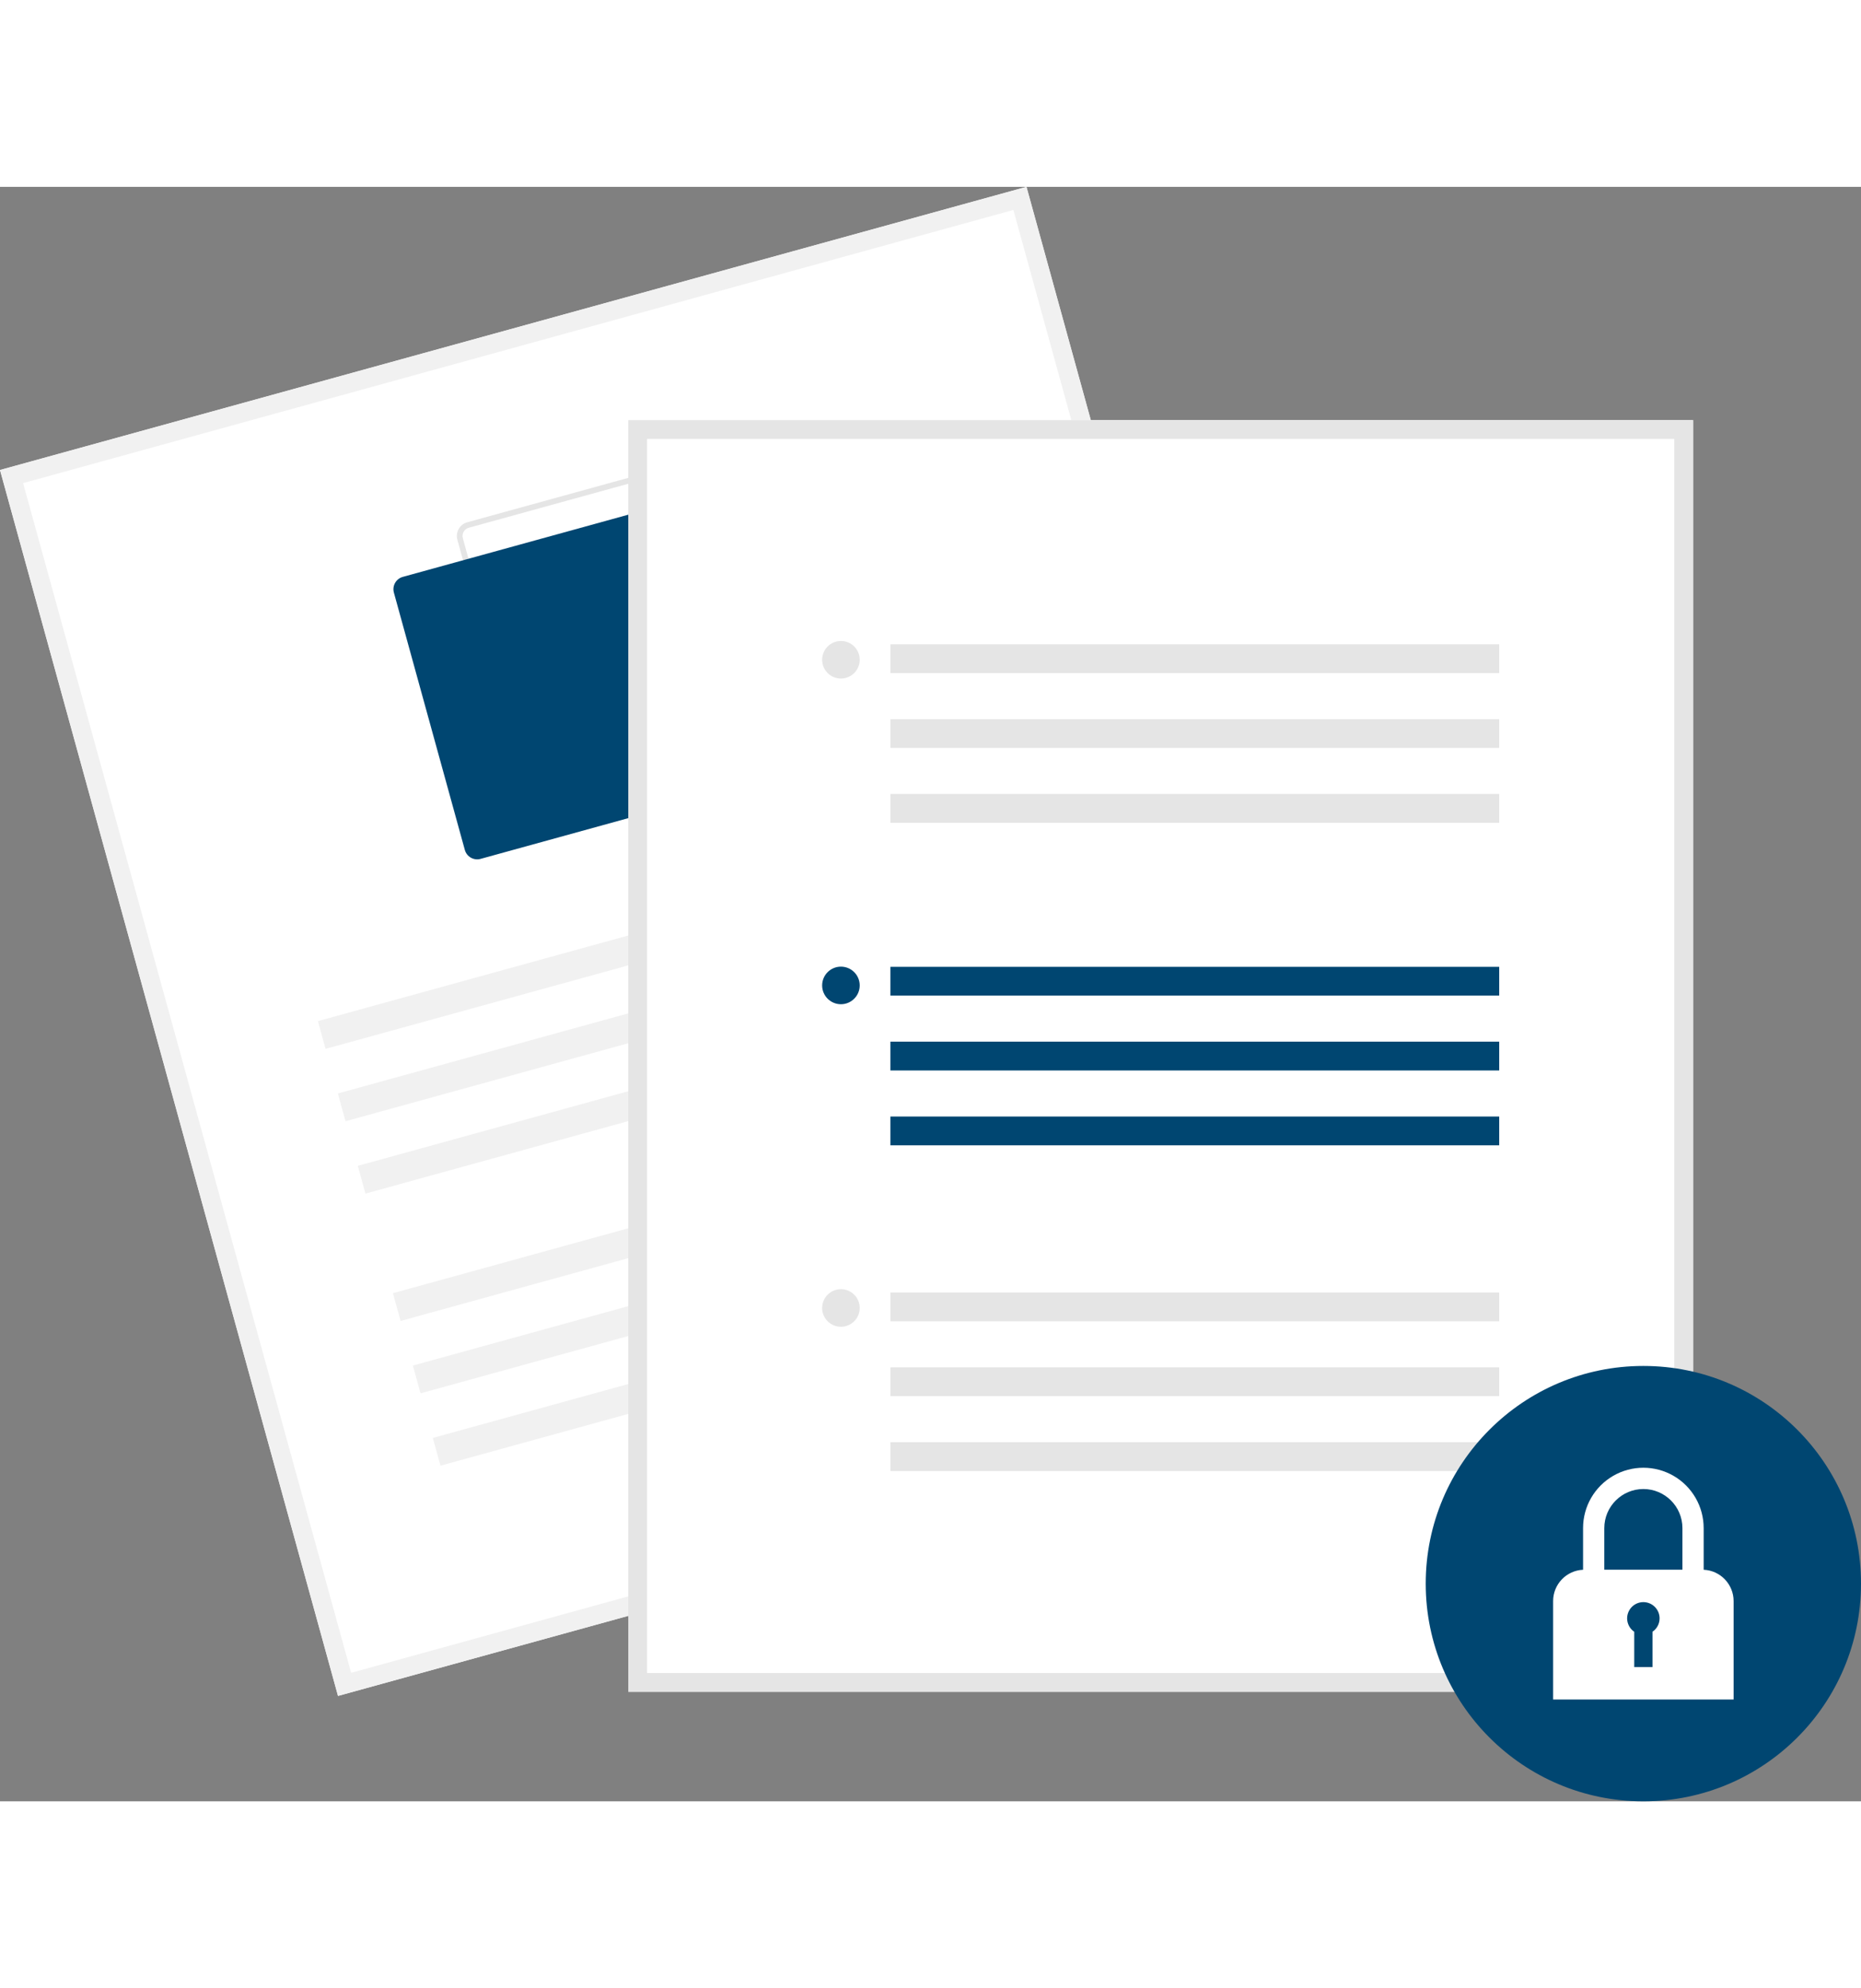 
<svg width="1028px" height="1098px" viewBox="0 0 1028 891.621" version="1.1" xmlns="http://www.w3.org/2000/svg" xmlns:xlink="http://www.w3.org/1999/xlink">
    <rect x="0" y="0" width="1028" height="891.621" fill="#808080" stroke="none"/>
    <g id="Front-Page-Images" stroke="none" stroke-width="1" fill="none" fill-rule="evenodd">
        <g id="undraw_secure_files_re_6vdh" fill-rule="nonzero">
            <polygon id="Path" fill="#FFFFFF" points="753.733 677.032 186.716 833.407 0 156.375 567.017 0"></polygon>
            <path d="M753.733,677.032 L186.716,833.407 L0,156.375 L567.017,0 L753.733,677.032 Z M193.96,820.646 L740.971,669.787 L559.773,12.762 L12.762,163.62 L193.96,820.646 Z" id="Shape" fill="#F1F1F1"></path>
            <path d="M443.622,303.299 L301.488,342.498 C297.314,343.644 292.999,341.194 291.843,337.022 L252.645,194.889 C251.498,190.714 253.948,186.399 258.12,185.243 L400.253,146.045 C404.428,144.899 408.743,147.348 409.899,151.52 L449.097,293.654 C450.243,297.829 447.794,302.143 443.622,303.299 L443.622,303.299 Z M258.954,188.268 C256.45,188.961 254.981,191.55 255.669,194.055 L294.867,336.188 C295.56,338.692 298.149,340.161 300.654,339.474 L442.788,300.275 C445.291,299.582 446.761,296.993 446.073,294.488 L406.874,152.354 C406.181,149.851 403.592,148.381 401.087,149.069 L258.954,188.268 Z" id="Shape" fill="#E5E5E5"></path>
            <path d="M407.592,331.947 L265.458,371.145 C261.701,372.177 257.818,369.973 256.777,366.218 L217.579,224.084 C216.547,220.327 218.752,216.443 222.507,215.403 L364.64,176.205 C368.397,175.173 372.281,177.378 373.321,181.133 L412.519,323.266 C413.551,327.023 411.347,330.907 407.592,331.947 L407.592,331.947 Z" id="Path" fill="#004671"></path>
            <polygon id="Rectangle" fill="#F1F1F1" transform="translate(376.04, 413.708) rotate(-15.418) translate(-376.04, -413.708)" points="170.317 405.758 581.764 405.758 581.764 421.658 170.317 421.658"></polygon>
            <polygon id="Rectangle" fill="#F1F1F1" transform="translate(387.062, 453.672) rotate(-15.418) translate(-387.062, -453.672)" points="181.339 445.722 592.785 445.722 592.785 461.622 181.339 461.622"></polygon>
            <polygon id="Rectangle" fill="#F1F1F1" transform="translate(398.083, 493.635) rotate(-15.418) translate(-398.083, -493.635)" points="192.36 485.685 603.807 485.685 603.807 501.585 192.36 501.585"></polygon>
            <polygon id="Rectangle" fill="#F1F1F1" transform="translate(417.481, 563.971) rotate(-15.418) translate(-417.481, -563.971)" points="211.758 556.021 623.204 556.021 623.204 571.921 211.758 571.921"></polygon>
            <polygon id="Rectangle" fill="#F1F1F1" transform="translate(428.502, 603.935) rotate(-15.418) translate(-428.502, -603.935)" points="222.779 595.985 634.226 595.985 634.226 611.885 222.779 611.885"></polygon>
            <polygon id="Rectangle" fill="#F1F1F1" transform="translate(439.524, 643.899) rotate(-15.418) translate(-439.524, -643.899)" points="233.8 635.949 645.247 635.949 645.247 651.849 233.8 651.849"></polygon>
            <polygon id="Path" fill="#FFFFFF" points="935.239 831.146 347.054 831.146 347.054 128.839 935.239 128.839"></polygon>
            <path d="M935.239,831.146 L347.054,831.146 L347.054,128.839 L935.239,128.839 L935.239,831.146 Z M357.431,820.769 L924.863,820.769 L924.863,139.215 L357.431,139.215 L357.431,820.769 Z" id="Shape" fill="#E5E5E5"></path>
            <rect id="Rectangle" fill="#004671" x="491.86" y="430.752" width="336.29" height="15.9"></rect>
            <rect id="Rectangle" fill="#004671" x="491.86" y="472.091" width="336.29" height="15.9"></rect>
            <rect id="Rectangle" fill="#004671" x="491.86" y="513.43" width="336.29" height="15.9"></rect>
            <circle id="Oval" fill="#004671" cx="464.52" cy="441.031" r="10.377"></circle>
            <rect id="Rectangle" fill="#E5E5E5" x="491.86" y="252.621" width="336.29" height="15.9"></rect>
            <rect id="Rectangle" fill="#E5E5E5" x="491.86" y="293.961" width="336.29" height="15.9"></rect>
            <rect id="Rectangle" fill="#E5E5E5" x="491.86" y="335.3" width="336.29" height="15.9"></rect>
            <circle id="Oval" fill="#E5E5E5" cx="464.52" cy="261.171" r="10.377"></circle>
            <rect id="Rectangle" fill="#E5E5E5" x="491.86" y="610.611" width="336.29" height="15.9"></rect>
            <rect id="Rectangle" fill="#E5E5E5" x="491.86" y="651.951" width="336.29" height="15.9"></rect>
            <rect id="Rectangle" fill="#E5E5E5" x="491.86" y="693.29" width="336.29" height="15.9"></rect>
            <circle id="Oval" fill="#E5E5E5" cx="464.52" cy="619.161" r="10.377"></circle>
            <circle id="Oval" fill="#004671" cx="907.779" cy="771.4" r="120.221"></circle>
            <path d="M941.087,763.731 L941.087,740.728 C941.096,728.822 934.749,717.817 924.44,711.862 C914.131,705.907 901.427,705.907 891.118,711.862 C880.809,717.817 874.462,728.822 874.471,740.728 L874.471,763.731 C865.221,764.147 857.936,771.765 857.931,781.023 L857.931,835.382 L957.627,835.382 L957.627,781.023 C957.622,771.765 950.336,764.147 941.087,763.731 Z M907.779,719.147 C919.692,719.161 929.345,728.815 929.358,740.728 L929.358,763.691 L886.199,763.691 L886.199,740.728 C886.213,728.815 895.866,719.161 907.779,719.147 Z" id="Shape" fill="#FFFFFF"></path>
            <path d="M916.74,790.575 C916.742,786.309 913.735,782.633 909.554,781.788 C905.372,780.943 901.175,783.163 899.519,787.095 C897.864,791.027 899.211,795.581 902.738,797.981 L902.738,817.459 L912.819,817.459 L912.819,797.981 C915.272,796.315 916.741,793.541 916.74,790.575 Z" id="Path" fill="#004671"></path>
        </g>
    </g>
</svg>